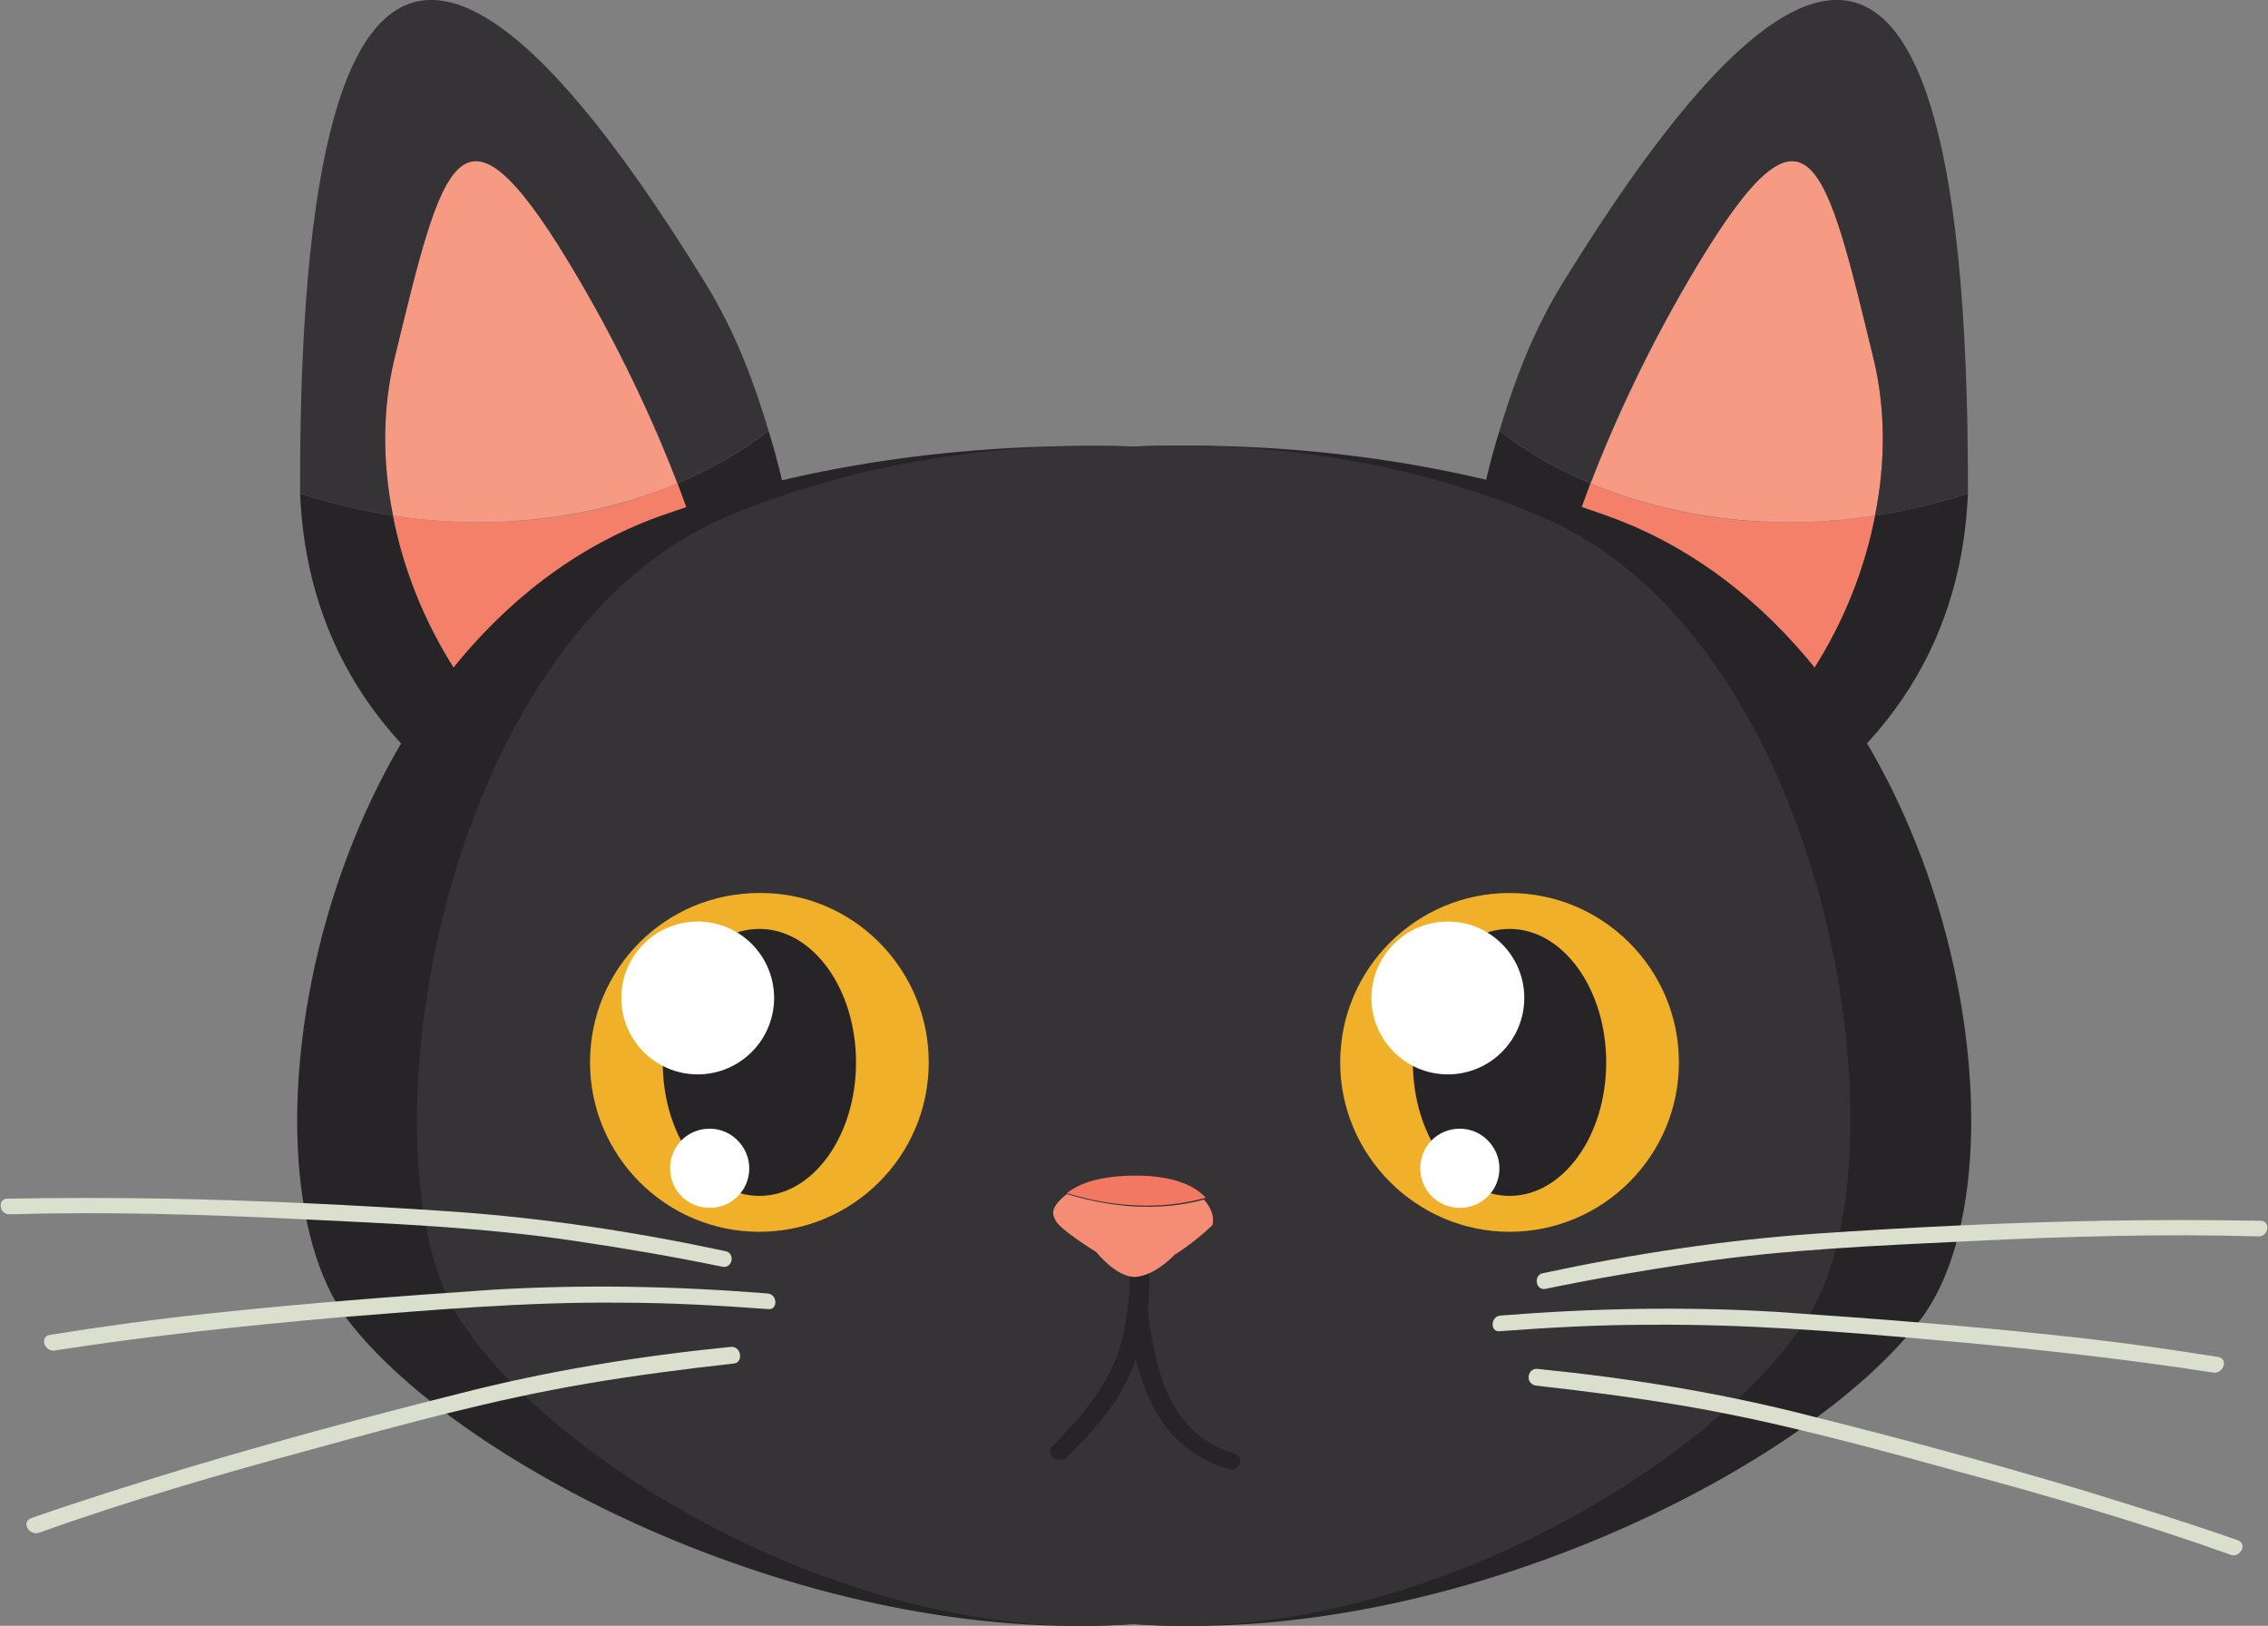 <?xml version="1.0" encoding="utf-8"?>
<!-- Generator: Adobe Illustrator 19.0.0, SVG Export Plug-In . SVG Version: 6.00 Build 0)  -->
<svg version="1.1" id="Layer_1" xmlns="http://www.w3.org/2000/svg" xmlns:xlink="http://www.w3.org/1999/xlink" x="0px" y="0px"
	 viewBox="0 0 246.4 176.6" style="enable-background:new 0 0 246.4 176.6;" xml:space="preserve">
<rect x="0" y="0" width="246.4" height="176.6" fill="#808080" stroke="none"/>
<style type="text/css">
	.st0{fill:#262426;}
	.st1{fill:#F69A84;}
	.st2{fill:#F4806A;}
	.st3{fill:#353335;}
	.st4{fill:#F0B02A;}
	.st5{fill:#FFFFFF;}
	.st6{fill:#DADFCE;}
	.st7{fill:#F58D76;}
	.st8{fill:#F37862;}
</style>
<g id="XMLID_2_">
	<g id="XMLID_52_">
		<g id="XMLID_67_">
			<g id="XMLID_68_">
				<g id="XMLID_69_">
					<g id="XMLID_73_">
						<path id="XMLID_80_" class="st0" d="M83.5,46.8c-3,2.3-6.3,4.2-9.9,5.7c2.8,7.4,3.9,12.1,3.9,12.1
							c9.4,12.3,4.6,34.8-13.7,22.7c-12.1-8-18.9-19.9-21.1-31.3c-3.3-0.5-6.7-1.3-10.1-2.4c0.6,14.4,7.3,28.8,26.6,38.7
							c19.2,8.2,28.2-12.7,27.7-22.6C86.9,69.7,87.6,60.1,83.5,46.8z"/>
						<path id="XMLID_77_" class="st1" d="M42.8,39.2c-1.2,5.1-1.3,10.9-0.1,16.8c11,1.7,21.8,0.3,30.9-3.5
							c-2.5-6.4-6.3-14.9-11.8-24C49.9,8.9,48.1,17.3,42.8,39.2z"/>
						<path id="XMLID_74_" class="st2" d="M63.8,87.3c18.3,12.2,23.1-10.3,13.7-22.7c0,0-1.1-4.7-3.9-12.1
							c-9.1,3.9-19.9,5.2-30.9,3.5C44.9,67.4,51.8,79.3,63.8,87.3z"/>
					</g>
					<path id="XMLID_70_" class="st3" d="M32.6,53.6c3.4,1.1,6.7,1.9,10.1,2.4c-1.2-5.9-1.1-11.7,0.1-16.8
						c5.3-21.8,7.1-30.3,19-10.7c5.5,9.1,9.3,17.5,11.8,24c3.6-1.5,6.9-3.4,9.9-5.7c-1.5-5-3.5-10.6-6.9-16.1
						C58.3,1,32.4-29,32.6,53.6z"/>
				</g>
			</g>
		</g>
		<g id="XMLID_53_">
			<g id="XMLID_54_">
				<g id="XMLID_55_">
					<g id="XMLID_59_">
						<path id="XMLID_66_" class="st0" d="M162.9,46.8c3,2.3,6.3,4.2,9.9,5.7c-2.8,7.4-3.9,12.1-3.9,12.1
							c-9.4,12.3-4.6,34.8,13.7,22.7c12.1-8,18.9-19.9,21.1-31.3c3.3-0.5,6.7-1.3,10.1-2.4c-0.6,14.4-7.3,28.8-26.6,38.7
							c-19.2,8.2-28.2-12.7-27.7-22.6C159.5,69.7,158.8,60.1,162.9,46.8z"/>
						<path id="XMLID_63_" class="st1" d="M203.6,39.2c1.2,5.1,1.3,10.9,0.1,16.8c-11,1.7-21.8,0.3-30.9-3.5
							c2.5-6.4,6.3-14.9,11.8-24C196.5,8.9,198.4,17.3,203.6,39.2z"/>
						<path id="XMLID_60_" class="st2" d="M182.6,87.3c-18.3,12.2-23.1-10.3-13.7-22.7c0,0,1.1-4.7,3.9-12.1
							c9.1,3.9,19.9,5.2,30.9,3.5C201.5,67.4,194.7,79.3,182.6,87.3z"/>
					</g>
					<path id="XMLID_56_" class="st3" d="M213.8,53.6c-3.4,1.1-6.7,1.9-10.1,2.4c1.2-5.9,1.1-11.7-0.1-16.8
						c-5.3-21.8-7.1-30.3-19-10.7c-5.5,9.1-9.3,17.5-11.8,24c-3.6-1.5-6.9-3.4-9.9-5.7c1.5-5,3.5-10.6,6.9-16.1
						C188.1,1,214-29,213.8,53.6z"/>
				</g>
			</g>
		</g>
	</g>
	<path id="XMLID_51_" class="st0" d="M174.8,56.1c-19-6.9-37.8-8.1-51.6-7.6c-13.8-0.4-32.6,0.8-51.6,7.6
		c-36.8,13.3-47,70-33.8,87.3c12.1,15.8,50.4,35.5,85.4,33c35.1,2.5,73.4-17.2,85.4-33C221.9,126.1,211.6,69.4,174.8,56.1z"/>
	<path id="XMLID_45_" class="st3" d="M167.4,56.1c-16.3-6.9-32.4-8.1-44.2-7.6c-11.8-0.4-27.9,0.8-44.2,7.6
		c-31.5,13.3-40.3,70-29,87.3c10.3,15.8,43.1,35.5,73.1,33c30,2.5,62.8-17.2,73.1-33C207.7,126.1,198.9,69.4,167.4,56.1z"/>
	<g id="XMLID_26_">
		<g id="XMLID_36_">
			<g id="XMLID_37_">
				<g id="XMLID_38_">
					<path id="XMLID_42_" class="st4" d="M100.9,115.4c0,10.2-8.3,18.4-18.4,18.4c-10.2,0-18.4-8.3-18.4-18.4
						c0-10.2,8.2-18.4,18.4-18.4C92.6,96.9,100.9,105.2,100.9,115.4z"/>
					<path id="XMLID_41_" class="st0" d="M93,115.4c0,8-4.7,14.5-10.5,14.5c-5.8,0-10.5-6.5-10.5-14.5c0-8,4.7-14.5,10.5-14.5
						C88.3,100.9,93,107.4,93,115.4z"/>
					<circle id="XMLID_40_" class="st5" cx="75.8" cy="108.4" r="8.3"/>
					<path id="XMLID_39_" class="st5" d="M81.4,126.9c0,2.4-1.9,4.3-4.3,4.3c-2.4,0-4.3-1.9-4.3-4.3c0-2.4,1.9-4.3,4.3-4.3
						C79.5,122.6,81.4,124.6,81.4,126.9z"/>
				</g>
			</g>
		</g>
		<g id="XMLID_27_">
			<g id="XMLID_28_">
				<g id="XMLID_29_">
					<path id="XMLID_33_" class="st4" d="M182.4,115.4c0,10.2-8.3,18.4-18.4,18.4s-18.4-8.3-18.4-18.4c0-10.2,8.3-18.4,18.4-18.4
						S182.4,105.2,182.4,115.4z"/>
					<path id="XMLID_32_" class="st0" d="M174.5,115.4c0,8-4.7,14.5-10.5,14.5c-5.8,0-10.5-6.5-10.5-14.5c0-8,4.7-14.5,10.5-14.5
						C169.8,100.9,174.5,107.4,174.5,115.4z"/>
					<circle id="XMLID_31_" class="st5" cx="157.3" cy="108.4" r="8.3"/>
					<path id="XMLID_30_" class="st5" d="M162.9,126.9c0,2.4-1.9,4.3-4.3,4.3c-2.4,0-4.3-1.9-4.3-4.3c0-2.4,1.9-4.3,4.3-4.3
						C161,122.6,162.9,124.6,162.9,126.9z"/>
				</g>
			</g>
		</g>
	</g>
	<g id="XMLID_17_">
		<g id="XMLID_22_">
			<path id="XMLID_25_" class="st6" d="M78.8,135.9c-9.8-2.1-19.7-3.6-29.7-4.3c-10.3-0.7-20.7-1.2-31-1.4c-5.8-0.1-11.5-0.1-17.3,0
				c-1.1,0-0.9,1.7,0.2,1.7c10.4-0.3,20.8,0,31.1,0.5c10.2,0.5,20.4,0.9,30.4,2.4c5.4,0.8,10.7,1.7,16,2.8
				C79.6,137.8,79.9,136.1,78.8,135.9z"/>
			<path id="XMLID_24_" class="st6" d="M79.4,146.3c-10,1-19.9,2.6-29.6,5.1c-10,2.5-20,5.2-30,8.2c-5.5,1.7-11,3.4-16.4,5.3
				c-1.1,0.4-0.3,1.9,0.8,1.6c9.8-3.5,19.8-6.4,29.8-9.1c9.8-2.7,19.7-5.4,29.7-7.1c5.3-0.9,10.7-1.6,16.1-2.2
				C80.8,147.9,80.5,146.2,79.4,146.3z"/>
			<path id="XMLID_23_" class="st6" d="M83.4,140.5c-10-0.8-20-1-30-0.4c-10.3,0.7-20.7,1.5-30.9,2.6c-5.7,0.6-11.5,1.4-17.1,2.3
				c-1.1,0.2-0.6,1.8,0.5,1.7c10.3-1.6,20.6-2.7,30.9-3.6c10.1-0.8,20.3-1.7,30.5-1.6c5.4,0,10.8,0.3,16.2,0.7
				C84.5,142.3,84.5,140.6,83.4,140.5z"/>
		</g>
		<g id="XMLID_18_">
			<path id="XMLID_21_" class="st6" d="M167.6,138.3c9.8-2.1,19.7-3.6,29.7-4.3c10.3-0.7,20.7-1.2,31-1.4c5.8-0.1,11.5-0.1,17.3,0
				c1.1,0,0.9,1.7-0.2,1.7c-10.4-0.3-20.8,0-31.1,0.5c-10.2,0.5-20.4,0.9-30.4,2.4c-5.4,0.8-10.7,1.7-16,2.8
				C166.8,140.2,166.6,138.5,167.6,138.3z"/>
			<path id="XMLID_20_" class="st6" d="M167.1,148.7c10,1,19.9,2.6,29.6,5.1c10,2.5,20,5.2,30,8.2c5.5,1.7,11,3.4,16.4,5.3
				c1.1,0.4,0.3,1.9-0.7,1.6c-9.8-3.5-19.8-6.4-29.8-9.1c-9.8-2.7-19.7-5.4-29.7-7.1c-5.3-0.9-10.7-1.6-16.1-2.2
				C165.6,150.2,166,148.5,167.1,148.7z"/>
			<path id="XMLID_19_" class="st6" d="M163,142.9c10-0.8,20-1,30-0.4c10.3,0.7,20.7,1.5,30.9,2.6c5.7,0.6,11.5,1.4,17.1,2.3
				c1.1,0.2,0.6,1.8-0.5,1.7c-10.3-1.6-20.6-2.7-30.9-3.6c-10.1-0.9-20.3-1.7-30.5-1.6c-5.4,0-10.8,0.3-16.2,0.7
				C161.9,144.7,161.9,143,163,142.9z"/>
		</g>
	</g>
	<path id="XMLID_16_" class="st0" d="M134.1,157.9c-7.3-2.2-8.7-9.6-9.4-15.7c0.4-3.7,0-7.5-0.5-11.2c-0.2-1.2-2.2-0.9-2.1,0.3
		c0.5,3.4,0.8,6.8,0.5,10.2c-0.1,0.1-0.1,0.3-0.1,0.4c0,0,0,0.1,0,0.1c-0.1,1.1-0.3,2.1-0.5,3.2c-1.1,4.7-4.2,8.4-7.7,11.9
		c-0.9,0.9,0.8,2,1.7,1.1c1.7-1.7,3.4-3.5,4.8-5.5c1.2-1.6,2-3.3,2.6-5.1c1.3,5.2,3.8,10.1,9.9,11.9
		C134.6,160,135.4,158.3,134.1,157.9z"/>
	<g id="XMLID_3_">
		<g id="XMLID_92_">
			<g id="XMLID_95_">
				<path id="XMLID_96_" class="st7" d="M115.9,129.7c-2,1.6-1.5,2.3-1.2,2.9c0.5,1,4.4,3.4,4.4,3.4s2.2,2.8,4.3,2.7
					c2.2-0.2,4.2-2.4,4.2-2.4s2-1.2,4.1-3.2c0,0,0.5-1.2-0.9-2.8C126.1,131.6,120.8,131.2,115.9,129.7z"/>
			</g>
			<g id="XMLID_93_">
				<path id="XMLID_94_" class="st8" d="M123.4,127.7c-3.8,0-6.1,0.8-7.5,1.9c4.9,1.5,10.1,1.9,15.1,0.5
					C129.9,128.9,127.7,127.7,123.4,127.7z"/>
			</g>
		</g>
	</g>
</g>
</svg>
